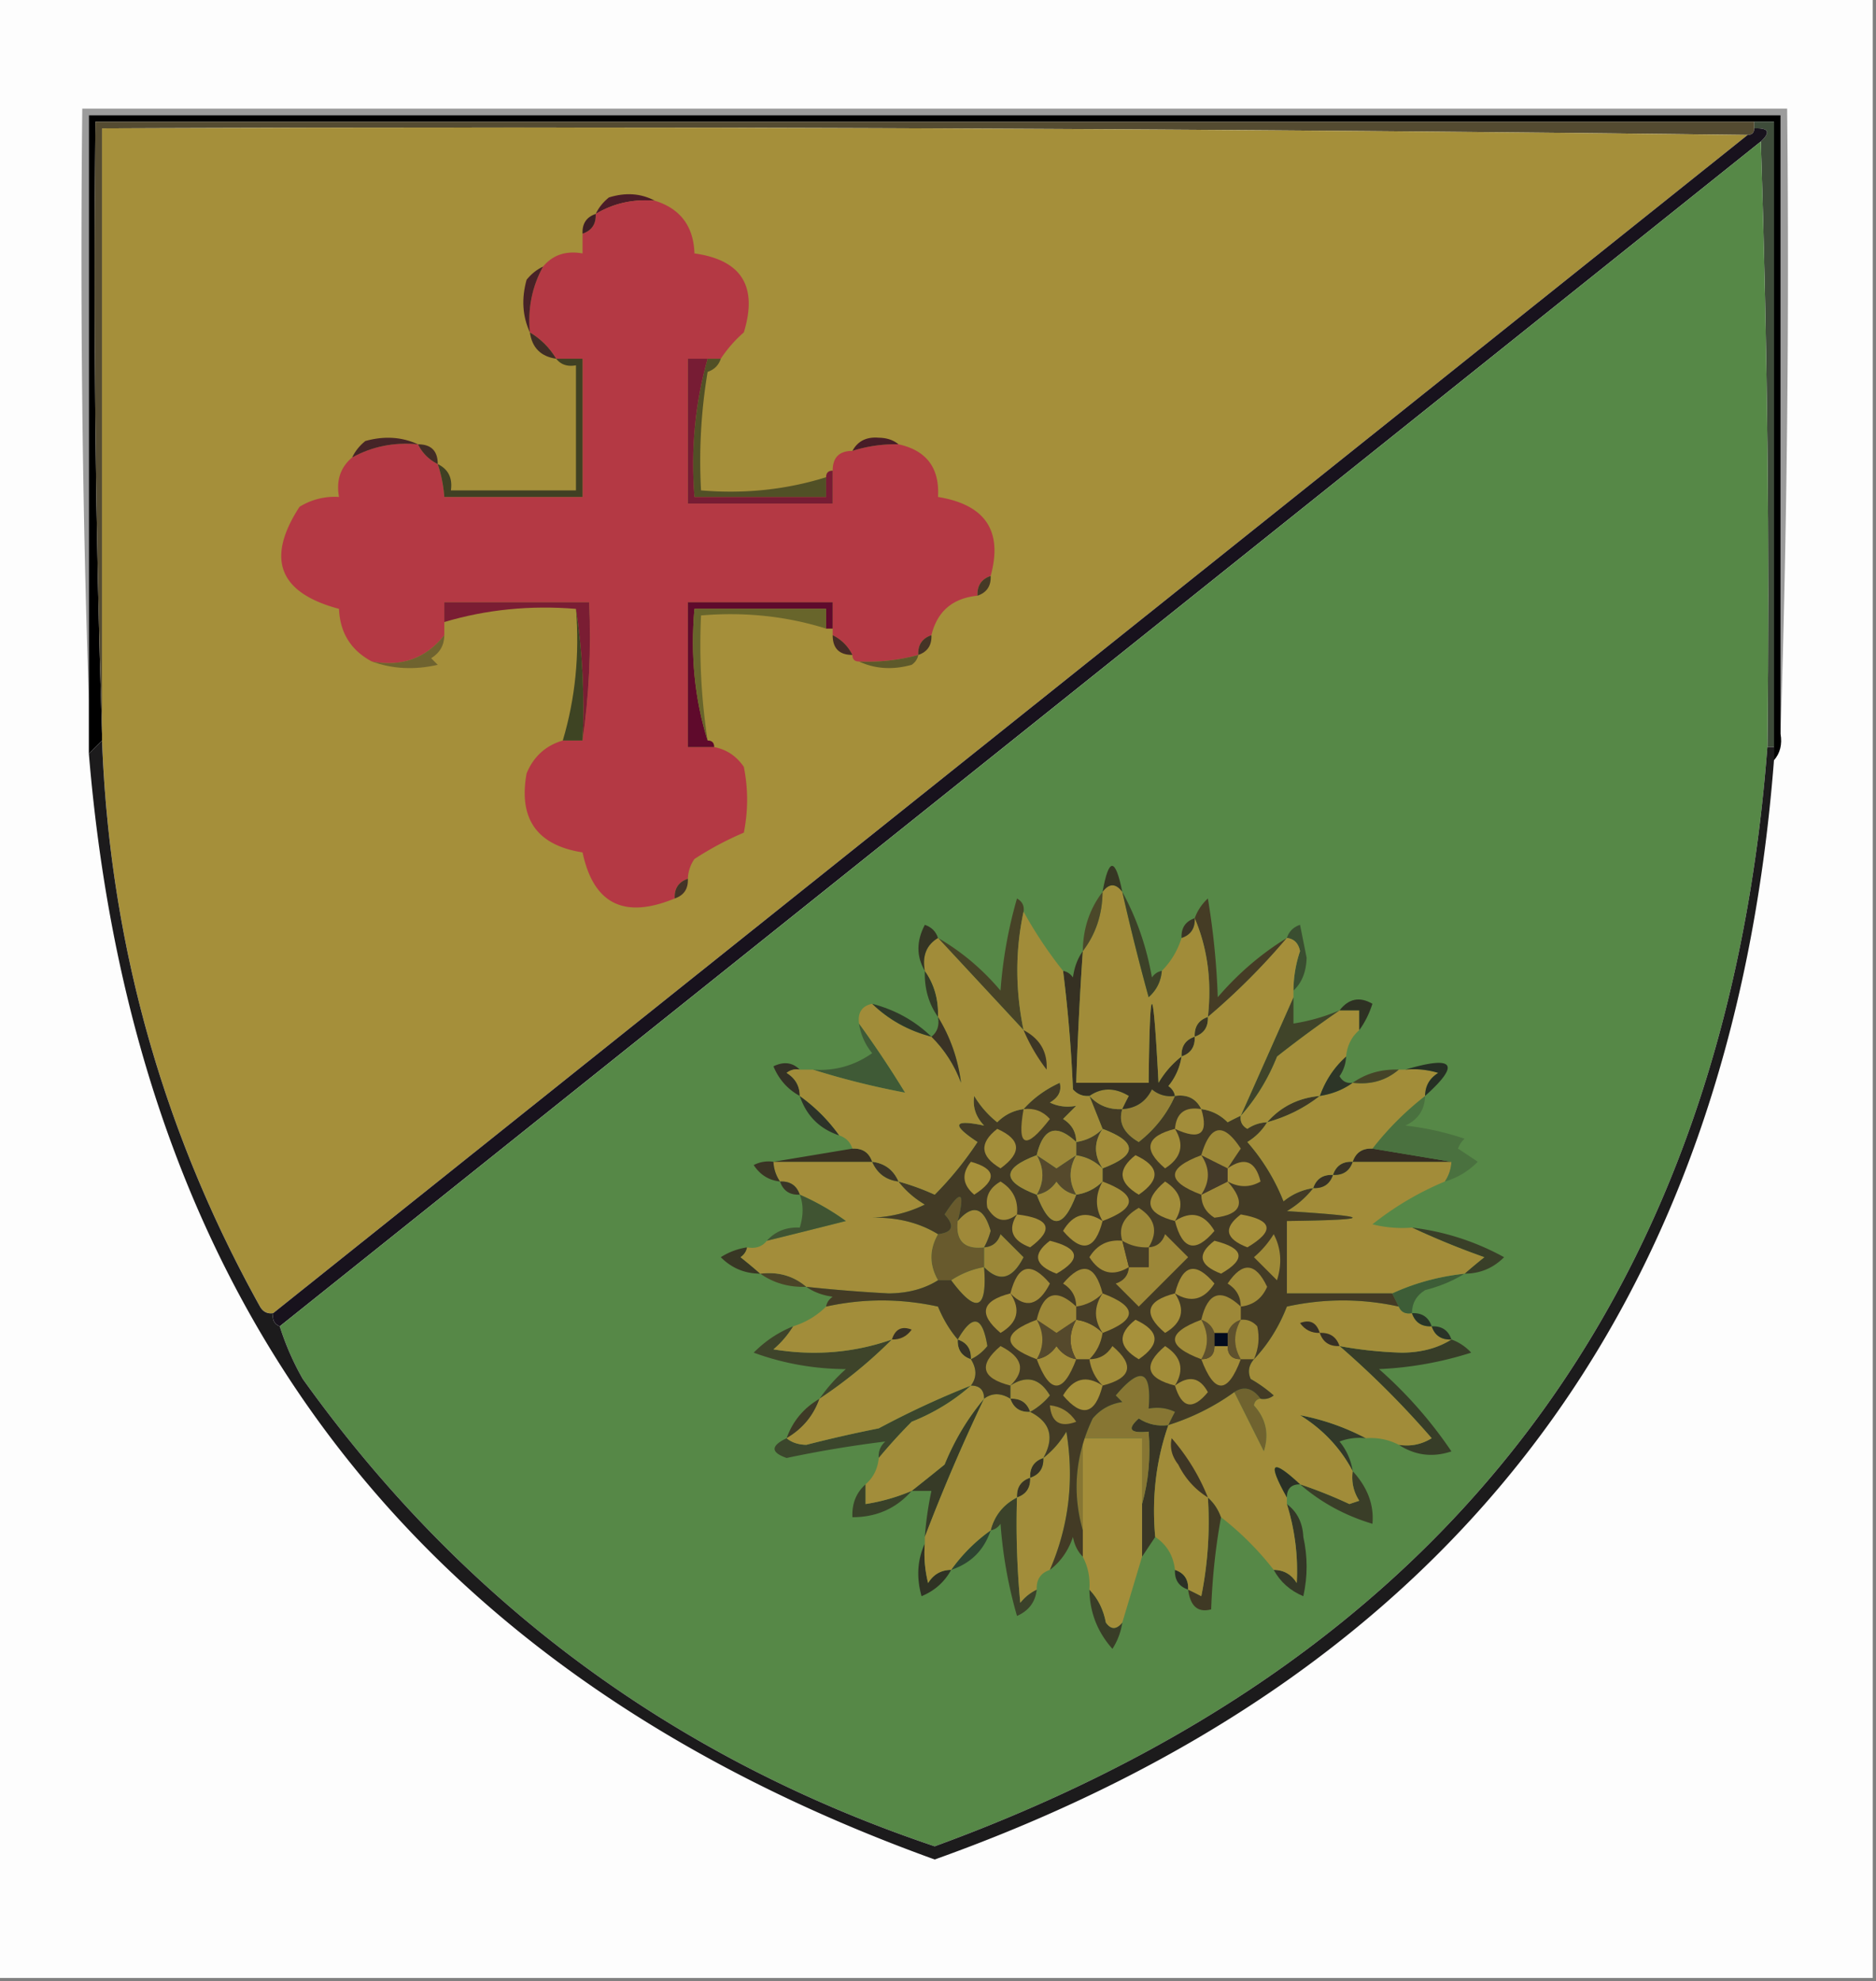 <svg xmlns="http://www.w3.org/2000/svg" width="285" height="301" style="shape-rendering:geometricPrecision;text-rendering:geometricPrecision;image-rendering:optimizeQuality;fill-rule:evenodd;clip-rule:evenodd"><rect width="100%" height="100%" fill="#808080" stroke="none"/><path style="opacity:1" fill="#fdfdfd" d="M-.5-.5h285v301H-.5V-.5z"/><path style="opacity:1" fill="#9c9c9c" d="M270.5 111.5v-94h-257v89a2025.65 2025.65 0 0 1-1-90h259c.332 31.838-.002 63.504-1 95z"/><path style="opacity:1" d="M270.5 111.5c.268 1.599-.066 2.932-1 4v-97h-255c-.332 31.171.002 62.171 1 93v1l-2 2v-97h257v94z"/><path style="opacity:1" fill="#544b31" d="M266.5 18.5v1c0 .667-.333 1-1 1-83.165-1-166.498-1.333-250-1v92a2162.781 2162.781 0 0 1-1-93h252z"/><path style="opacity:1" fill="#a58f3a" d="m265.5 20.5-224 179c-.876.131-1.543-.202-2-1-14.837-26.67-22.837-55.337-24-86v-93c83.502-.333 166.835 0 250 1z"/><path style="opacity:1" fill="#3e4c3a" d="M266.5 19.5v-1h3v95h-1c.331-30.838-.002-61.505-1-92 1.531-1.424 1.198-2.091-1-2z"/><path style="opacity:1" fill="#4b1c28" d="M99.5 30.5c-3.285-.29-6.285.377-9 2 .453-.958 1.12-1.792 2-2.5 2.538-.796 4.872-.63 7 .5z"/><path style="opacity:1" fill="#b43944" d="M99.5 30.5c3.865 1.206 5.865 3.873 6 8 7.152 1 9.652 5 7.5 12a19.565 19.565 0 0 0-3.5 4h-5v22h22v-5c0-2 1-3 3-3a21.445 21.445 0 0 1 7-1c4.262.933 6.262 3.6 6 8 7.206 1.176 9.873 5.176 8 12-1.406.473-2.073 1.473-2 3-3.781.38-6.114 2.38-7 6-1.406.473-2.073 1.473-2 3a29.23 29.23 0 0 1-9 1c-.667 0-1-.333-1-1a6.544 6.544 0 0 0-3-3v-5h-22v22h4c1.871.359 3.371 1.359 4.5 3a25.238 25.238 0 0 1 0 10 48.03 48.03 0 0 0-7.5 4 5.576 5.576 0 0 0-1 3c-1.406.473-2.073 1.473-2 3-7.671 3.169-12.338.836-14-7-6.92-1.089-9.753-5.089-8.5-12 1.055-2.556 2.888-4.223 5.5-5h3c.991-6.813 1.325-13.813 1-21h-22v5c-2.783 3.508-6.45 4.842-11 4-3.182-1.693-4.848-4.36-5-8-9.135-2.434-11.135-7.6-6-15.5a10.1 10.1 0 0 1 6-1.5c-.447-2.51.22-4.51 2-6 3.052-1.678 6.385-2.345 10-2a6.541 6.541 0 0 0 3 3 20.677 20.677 0 0 1 1 5h21v-21h-4c-1-1.667-2.333-3-4-4-.345-3.615.322-6.948 2-10 1.49-1.78 3.49-2.447 6-2v-3c1.406-.473 2.073-1.473 2-3 2.715-1.623 5.715-2.29 9-2z"/><path style="opacity:1" fill="#3d1f25" d="M90.5 32.5c.073 1.527-.594 2.527-2 3-.073-1.527.594-2.527 2-3z"/><path style="opacity:1" fill="#472227" d="M82.5 40.5c-1.678 3.052-2.345 6.385-2 10-1.134-2.466-1.3-5.133-.5-8 .708-.88 1.542-1.547 2.5-2z"/><path style="opacity:1" fill="#3f2d25" d="M80.5 50.5c1.667 1 3 2.333 4 4-2.333-.333-3.667-1.667-4-4z"/><path style="opacity:1" fill="#471d27" d="M136.5 67.5a21.445 21.445 0 0 0-7 1c.812-1.493 2.145-2.16 4-2 1.226.02 2.226.353 3 1z"/><path style="opacity:1" fill="#462427" d="M63.5 67.5c-3.615-.345-6.948.322-10 2 .453-.958 1.12-1.792 2-2.5 2.867-.8 5.534-.634 8 .5z"/><path style="opacity:1" fill="#432d26" d="M63.5 67.5c2 0 3 1 3 3a6.541 6.541 0 0 1-3-3z"/><path style="opacity:1" fill="#404023" d="M84.5 54.5h4v21h-21a20.677 20.677 0 0 0-1-5c1.604.787 2.27 2.12 2 4h19v-19c-1.291.237-2.291-.096-3-1z"/><path style="opacity:1" fill="#515026" d="M107.5 54.5h2c-.311.978-.978 1.645-2 2a81.884 81.884 0 0 0-1 18c6.621.56 12.955-.107 19-2v3h-20c-.571-7.28.095-14.28 2-21z"/><path style="opacity:1" fill="#771c34" d="M107.5 54.5c-1.905 6.72-2.571 13.72-2 21h20v-3c0-.667.333-1 1-1v5h-22v-22h3z"/><path style="opacity:1" fill="#463a26" d="M150.5 87.5c.073 1.527-.594 2.527-2 3-.073-1.527.594-2.527 2-3z"/><path style="opacity:1" fill="#7a1d33" d="M88.5 112.5c.324-6.854-.01-13.521-1-20-6.95-.566-13.618.1-20 2v-3h22c.325 7.187-.009 14.187-1 21z"/><path style="opacity:1" fill="#3e4423" d="M87.5 92.5c.99 6.479 1.324 13.146 1 20h-3c1.9-6.382 2.566-13.05 2-20z"/><path style="opacity:1" fill="#5f0a2c" d="M126.5 95.5h-1v-3h-20c-.626 7.084.041 13.75 2 20 .667 0 1 .333 1 1h-4v-22h22v4z"/><path style="opacity:1" fill="#68652b" d="M125.5 95.5c-6.045-1.893-12.379-2.56-19-2a96.254 96.254 0 0 0 1 19c-1.959-6.25-2.626-12.916-2-20h20v3z"/><path style="opacity:1" fill="#442b25" d="M126.5 96.5a6.544 6.544 0 0 1 3 3c-2 0-3-1-3-3z"/><path style="opacity:1" fill="#453426" d="M141.5 96.5c.073 1.527-.594 2.527-2 3-.073-1.527.594-2.527 2-3z"/><path style="opacity:1" fill="#6f632f" d="M67.5 96.5c-.01 1.517-.677 2.684-2 3.5l1 1c-3.527.808-6.86.641-10-.5 4.55.842 8.217-.492 11-4z"/><path style="opacity:1" fill="#5e592a" d="M139.5 99.5c-.111.617-.444 1.117-1 1.5-2.867.801-5.534.634-8-.5a29.23 29.23 0 0 0 9-1z"/><path style="opacity:1" fill="#18121d" d="M266.5 19.5c2.198-.091 2.531.576 1 2-75.024 60.03-150.024 120.03-225 180-.838-.342-1.172-1.008-1-2l224-179c.667 0 1-.333 1-1z"/><path style="opacity:1" fill="#568847" d="M267.5 21.5a2117.581 2117.581 0 0 1 1 92c-6.343 82.839-48.51 138.505-126.5 167-39.666-13.337-71.666-37.003-96-71a40.972 40.972 0 0 1-3.5-8c74.976-59.97 149.976-119.97 225-180z"/><path style="opacity:1" fill="#1c1b1c" d="M15.5 112.5c1.163 30.663 9.163 59.33 24 86 .457.798 1.124 1.131 2 1-.172.992.162 1.658 1 2a40.972 40.972 0 0 0 3.5 8c24.334 33.997 56.334 57.663 96 71 77.99-28.495 120.157-84.161 126.5-167h1v2c-6.448 83.271-48.948 138.938-127.5 167-78.719-28.394-121.552-84.394-128.5-168l2-2z"/><path style="opacity:1" fill="#393d27" d="M165.5 241.5c1.293 1.342 2.126 3.009 2.5 5 .77 1.098 1.603 1.098 2.5 0a10.134 10.134 0 0 1-1.5 4c-2.287-2.572-3.453-5.572-3.5-9z"/><path style="opacity:1" fill="#3b422a" d="M154.5 227.5c-.166 5.344.001 10.677.5 16 .708-.881 1.542-1.547 2.5-2-.212 1.884-1.212 3.217-3 4a67.917 67.917 0 0 1-2.5-14c-.383.556-.883.889-1.5 1 .58-2.249 1.913-3.915 4-5z"/><path style="opacity:1" fill="#2c3025" d="M178.5 238.5c1.406.473 2.073 1.473 2 3-1.406-.473-2.073-1.473-2-3z"/><path style="opacity:1" fill="#343727" d="M195.5 228.5c1.567 1.181 2.401 2.847 2.5 5 .667 3 .667 6 0 9-1.992-.828-3.492-2.161-4.5-4 1.517.011 2.684.677 3.5 2 .221-4.07-.279-8.07-1.5-12z"/><path style="opacity:1" fill="#2f3224" d="M140.5 234.5a18.453 18.453 0 0 0 .5 6c.816-1.323 1.983-1.989 3.5-2-1.008 1.839-2.508 3.172-4.5 4-.801-2.867-.634-5.534.5-8z"/><path style="opacity:1" fill="#2e4431" d="M150.5 232.5c-1 3-3 5-6 6a25.658 25.658 0 0 1 6-6z"/><path style="opacity:1" fill="#3f3924" d="M183.5 227.5c.901.79 1.568 1.79 2 3-.826 4.482-1.326 9.149-1.5 14-2.005.532-3.171-.468-3.5-3 .65.304 1.317.637 2 1a57.15 57.15 0 0 0 1-15z"/><path style="opacity:1" fill="#393625" d="M177.5 216.5c-1.879 5.37-2.545 11.037-2 17l-2 3v-8c.982-3.462 1.315-7.129 1-11-2.836.298-3.336-.369-1.5-2 1.356.88 2.856 1.214 4.5 1z"/><path style="opacity:1" fill="#394129" d="M131.5 225.5v3a29.417 29.417 0 0 0 7-2c-2.335 2.665-5.335 3.998-9 4-.098-2.053.569-3.72 2-5z"/><path style="opacity:1" fill="#3a3e28" d="M205.5 223.5c2.258 2.462 3.258 5.129 3 8-4.178-1.252-7.845-3.252-11-6a71.042 71.042 0 0 1 7.5 3l1.5-.5c-.88-1.356-1.214-2.856-1-4.5z"/><path style="opacity:1" fill="#393324" d="M156.5 224.5c.073 1.527-.594 2.527-2 3-.073-1.527.594-2.527 2-3z"/><path style="opacity:1" fill="#373b27" d="M149.5 212.5a281.572 281.572 0 0 0-9 21 51.569 51.569 0 0 1 1-7h-3a455.669 455.669 0 0 0 5-4c1.523-3.729 3.523-7.062 6-10z"/><path style="opacity:1" fill="#a28d3a" d="M159.5 238.5c-1.406.473-2.073 1.473-2 3-.958.453-1.792 1.119-2.5 2a128.507 128.507 0 0 1-.5-16c1.406-.473 2.073-1.473 2-3 1.406-.473 2.073-1.473 2-3 1.385-1.074 2.551-2.407 3.5-4 1.216 7.316.383 14.316-2.5 21z"/><path style="opacity:1" fill="#373324" d="M158.5 221.5c.073 1.527-.594 2.527-2 3-.073-1.527.594-2.527 2-3z"/><path style="opacity:1" fill="#323929" d="M207.5 218.5a8.43 8.43 0 0 0-4 .5 9.175 9.175 0 0 1 2 4.5c-1.857-3.51-4.524-6.343-8-8.5a35.759 35.759 0 0 1 10 3.5z"/><path style="opacity:1" fill="#a48e3a" d="M173.5 228.5v8c-.996 3.292-1.996 6.625-3 10-.897 1.098-1.73 1.098-2.5 0-.374-1.991-1.207-3.658-2.5-5 .134-1.792-.199-3.458-1-5v-18h9v10z"/><path style="opacity:1" fill="#3b462c" d="M147.5 210.5c-2.602 2.31-5.602 4.143-9 5.5a81.338 81.338 0 0 0-5 5.5c-.086-.996.248-1.829 1-2.5a176.08 176.08 0 0 0-15 2.5c-2.43-.847-2.43-1.847 0-3 .774.647 1.774.98 3 1a201.888 201.888 0 0 1 11-2.5 133.426 133.426 0 0 1 14-6.5z"/><path style="opacity:1" fill="#877633" d="M177.5 216.5c-1.644.214-3.144-.12-4.5-1-1.836 1.631-1.336 2.298 1.5 2 .315 3.871-.018 7.538-1 11v-10h-9v14c-1.644-5.78-1.144-11.446 1.5-17 1.171-1.393 2.671-2.227 4.5-2.5l-1-1c3.813-4.514 5.48-3.847 5 2 1.451-.263 2.784-.096 4 .5-.363.683-.696 1.35-1 2z"/><path style="opacity:1" fill="#3e3a26" d="M124.5 212.5c-.919 2.589-2.586 4.589-5 6 .919-2.589 2.586-4.589 5-6z"/><path style="opacity:1" fill="#70632f" d="M191.5 212.5c-.543.06-.876.393-1 1 1.845 2.036 2.345 4.37 1.5 7a37730.68 37730.68 0 0 1-4.5-9c1.462-.971 2.795-.638 4 1z"/><path style="opacity:1" fill="#3c3525" d="M153.5 212.5c1.527-.073 2.527.594 3 2-1.527.073-2.527-.594-3-2z"/><path style="opacity:1" fill="#a28d3a" d="M147.5 210.5c1.333 0 2 .667 2 2-2.477 2.938-4.477 6.271-6 10a455.669 455.669 0 0 1-5 4 29.417 29.417 0 0 1-7 2v-3c1.174-1.014 1.84-2.347 2-4a81.338 81.338 0 0 1 5-5.5c3.398-1.357 6.398-3.19 9-5.5z"/><path style="opacity:1" fill="#a28d39" d="M153.5 212.5c.473 1.406 1.473 2.073 3 2 3.071 1.552 3.737 3.885 2 7-1.406.473-2.073 1.473-2 3-1.406.473-2.073 1.473-2 3-2.087 1.085-3.42 2.751-4 5a25.658 25.658 0 0 0-6 6c-1.517.011-2.684.677-3.5 2a18.453 18.453 0 0 1-.5-6v-1a281.572 281.572 0 0 1 9-21c1.202-.905 2.536-.905 4 0z"/><path style="opacity:1" fill="#9f8a39" d="M156.5 214.5c-.473-1.406-1.473-2.073-3-2v-2c2.463-1.612 4.463-1.112 6 1.5a10.515 10.515 0 0 1-3 2.5z"/><path style="opacity:1" fill="#373d28" d="M220.5 203.5a7.47 7.47 0 0 1 3 2 53.83 53.83 0 0 1-14 2.5 65.052 65.052 0 0 1 11 12.5c-2.854.95-5.52.617-8-1 1.788.285 3.455-.048 5-1a138.697 138.697 0 0 0-14-14c3.116.575 6.283.909 9.5 1 2.929-.025 5.429-.691 7.5-2z"/><path style="opacity:1" fill="#3e442a" d="M120.5 201.5a14.698 14.698 0 0 1-3 3.5c6.24 1.019 12.24.519 18-1.5a71.118 71.118 0 0 1-11 9 25.14 25.14 0 0 1 4-4.5c-4.863-.029-9.53-.862-14-2.5 1.764-1.778 3.764-3.111 6-4z"/><path style="opacity:1" fill="#383324" d="M145.5 203.5c1.406.473 2.073 1.473 2 3-1.406-.473-2.073-1.473-2-3z"/><path style="opacity:1" fill="#a18c39" d="M212.5 198.5c.342.838 1.008 1.172 2 1 .473 1.406 1.473 2.073 3 2 .473 1.406 1.473 2.073 3 2-2.071 1.309-4.571 1.975-7.5 2a61.925 61.925 0 0 1-9.5-1 138.697 138.697 0 0 1 14 14c-1.545.952-3.212 1.285-5 1-1.542-.801-3.208-1.134-5-1a35.759 35.759 0 0 0-10-3.5c3.476 2.157 6.143 4.99 8 8.5-.214 1.644.12 3.144 1 4.5l-1.5.5a71.042 71.042 0 0 0-7.5-3c-4.336-4.023-5.003-3.356-2 2v1a33.933 33.933 0 0 1 1.5 12c-.816-1.323-1.983-1.989-3.5-2-2.333-3-5-5.667-8-8-.432-1.21-1.099-2.21-2-3a57.15 57.15 0 0 1-1 15 43.836 43.836 0 0 0-2-1c.073-1.527-.594-2.527-2-3-.25-2.174-1.25-3.841-3-5-.545-5.963.121-11.63 2-17 3.644-1.155 6.977-2.822 10-5l4.5 9c.845-2.63.345-4.964-1.5-7 .124-.607.457-.94 1-1a2.428 2.428 0 0 0 2-.5 20.499 20.499 0 0 0-3.5-2.5c-.47-1.077-.303-2.077.5-3 2.142-2.265 3.809-4.932 5-8 5.688-1.242 11.355-1.242 17 0z"/><path style="opacity:1" fill="#2a3025" d="M197.5 225.5c-1.333 0-2 .667-2 2-3.003-5.356-2.336-6.023 2-2z"/><path style="opacity:1" fill="#3e3625" d="M183.5 227.5c-1.951-1.216-3.451-2.882-4.5-5-.982-1.259-1.315-2.592-1-4a31.515 31.515 0 0 1 5.5 9z"/><path style="opacity:1" fill="#373024" d="M200.5 202.5c1.527-.073 2.527.594 3 2-1.527.073-2.527-.594-3-2z"/><path style="opacity:1" fill="#a08c39" d="M147.5 206.5c.073-1.527-.594-2.527-2-3 2.259-3.937 3.759-3.604 4.5 1-.708.881-1.542 1.547-2.5 2z"/><path style="opacity:1" fill="#a28d3a" d="M145.5 203.5c-.073 1.527.594 2.527 2 3 .905 1.464.905 2.798 0 4a133.426 133.426 0 0 0-14 6.5 201.888 201.888 0 0 0-11 2.5c-1.226-.02-2.226-.353-3-1 2.414-1.411 4.081-3.411 5-6a71.118 71.118 0 0 0 11-9c-5.76 2.019-11.76 2.519-18 1.5a14.698 14.698 0 0 0 3-3.5c1.934-.61 3.601-1.61 5-3 5.645-1.242 11.312-1.242 17 0 .775 1.896 1.775 3.563 3 5z"/><path style="opacity:1" fill="#383124" d="M135.5 203.5c.502-1.585 1.502-2.085 3-1.5-.744 1.039-1.744 1.539-3 1.5z"/><path style="opacity:1" fill="#2a3327" d="M217.5 201.5c1.527-.073 2.527.594 3 2-1.527.073-2.527-.594-3-2z"/><path style="opacity:1" fill="#373024" d="M200.5 202.5c-1.256.039-2.256-.461-3-1.5 1.498-.585 2.498-.085 3 1.5z"/><path style="opacity:1" fill="#283527" d="M214.5 199.5c1.527-.073 2.527.594 3 2-1.527.073-2.527-.594-3-2z"/><path style="opacity:1" fill="#3d5d37" d="M222.5 193.5c-1.777 1.1-3.777 1.934-6 2.5-1.323.816-1.989 1.983-2 3.5-.992.172-1.658-.162-2-1l-1-2c3.407-1.574 7.073-2.574 11-3z"/><path style="opacity:1" fill="#a18c39" d="M149.5 192.5c.504 6.509-1.163 7.175-5 2a13.227 13.227 0 0 1 5-2z"/><path style="opacity:1" fill="#4a4427" d="M115.5 193.5c2.728-.329 5.062.337 7 2-2.652.09-4.985-.576-7-2z"/><path style="opacity:1" fill="#383724" d="M113.5 189.5c-.111.617-.444 1.117-1 1.5a81.316 81.316 0 0 1 3 2.5c-2.342-.004-4.342-.837-6-2.5a10.134 10.134 0 0 1 4-1.5z"/><path style="opacity:1" fill="#9c8838" d="M149.5 192.5v-3c1.25-.077 2.083-.744 2.5-2l3.5 3.5c-1.702 3.36-3.702 3.86-6 1.5z"/><path style="opacity:1" fill="#393f28" d="M214.5 186.5a38.313 38.313 0 0 1 14 4.5c-1.669 1.669-3.669 2.502-6 2.5a81.316 81.316 0 0 1 3-2.5 120.597 120.597 0 0 1-11-4.5z"/><path style="opacity:1" fill="#685a2d" d="M145.5 185.5c-.333 3 1 4.333 4 4v3a13.227 13.227 0 0 0-5 2h-2c-1.333-2.333-1.333-4.667 0-7 2.258-.275 2.592-1.275 1-3 2.483-3.857 3.149-3.523 2 1z"/><path style="opacity:1" fill="#9f8939" d="M149.5 189.5c-3 .333-4.333-1-4-4 2.286-2.628 3.953-2.128 5 1.5a11.123 11.123 0 0 1-1 2.5z"/><path style="opacity:1" fill="#a28c39" d="M205.5 176.5h15a5.727 5.727 0 0 1-1 3 46.077 46.077 0 0 0-11 6.5c1.973.495 3.973.662 6 .5a120.597 120.597 0 0 0 11 4.5 81.316 81.316 0 0 0-3 2.5c-3.927.426-7.593 1.426-11 3h-16v-11c13.317-.169 13.317-.669 0-1.5 1.593-.949 2.926-2.115 4-3.5 1.527.073 2.527-.594 3-2 1.527.073 2.527-.594 3-2z"/><path style="opacity:1" fill="#a38d3a" d="M117.5 176.5h15c.762 1.762 2.096 2.762 4 3 1.074 1.385 2.407 2.551 4 3.5-2.462 1.216-5.129 1.882-8 2 3.811-.083 7.145.75 10 2.5-1.333 2.333-1.333 4.667 0 7-2.071 1.309-4.571 1.975-7.5 2a236.056 236.056 0 0 1-12.5-1c-1.938-1.663-4.272-2.329-7-2a81.316 81.316 0 0 0-3-2.5c.556-.383.889-.883 1-1.5 1.291.237 2.291-.096 3-1 3.974-.979 7.974-1.979 12-3a37 37 0 0 0-7-4c-.473-1.406-1.473-2.073-3-2a5.727 5.727 0 0 1-1-3z"/><path style="opacity:1" fill="#405432" d="M121.5 181.5a37 37 0 0 1 7 4 1812.725 1812.725 0 0 1-12 3c1.28-1.431 2.947-2.098 5-2 .571-1.86.571-3.527 0-5z"/><path style="opacity:1" fill="#433b25" d="M163.5 173.5c-3.019-2.834-5.019-2.167-6 2-5.333 2-5.333 4 0 6 2 5.333 4 5.333 6 0 1.562-.233 2.895-.9 4-2v-2c5.333-2 5.333-4 0-6l-2-5c1.32 1.442 2.986 2.108 5 2-.624 2.005.21 3.672 2.5 5 2.454-1.941 4.287-4.275 5.5-7 1.88-.271 3.213.396 4 2 1.544.203 2.878.87 4 2 .683-.363 1.35-.696 2-1-.131.876.202 1.543 1 2a5.576 5.576 0 0 1 3-1c-.73 1.212-1.73 2.212-3 3a31 31 0 0 1 5.5 9 9.175 9.175 0 0 1 4.5-2c-1.074 1.385-2.407 2.551-4 3.5 13.317.831 13.317 1.331 0 1.5v11h16l1 2c-5.645-1.242-11.312-1.242-17 0-1.191 3.068-2.858 5.735-5 8-.803.923-.97 1.923-.5 3a20.499 20.499 0 0 1 3.5 2.5 2.428 2.428 0 0 1-2 .5c-1.205-1.638-2.538-1.971-4-1-3.023 2.178-6.356 3.845-10 5 .304-.65.637-1.317 1-2-1.216-.596-2.549-.763-4-.5.48-5.847-1.187-6.514-5-2l1 1c-1.829.273-3.329 1.107-4.5 2.5-2.644 5.554-3.144 11.22-1.5 17v4c-.768-.763-1.268-1.763-1.5-3-.697 2.084-1.864 3.751-3.5 5 2.883-6.684 3.716-13.684 2.5-21-.949 1.593-2.115 2.926-3.5 4 1.737-3.115 1.071-5.448-2-7a10.515 10.515 0 0 0 3-2.5c-1.537-2.612-3.537-3.112-6-1.5v2c-1.464-.905-2.798-.905-4 0 0-1.333-.667-2-2-2 .905-1.202.905-2.536 0-4 .958-.453 1.792-1.119 2.5-2-.741-4.604-2.241-4.937-4.5-1-1.225-1.437-2.225-3.104-3-5-5.688-1.242-11.355-1.242-17 0 .111-.617.444-1.117 1-1.5-1.558-.21-2.891-.71-4-1.5 4.149.443 8.316.777 12.5 1 2.929-.025 5.429-.691 7.5-2h2c3.837 5.175 5.504 4.509 5-2 2.298 2.36 4.298 1.86 6-1.5l-3.5-3.5c-.417 1.256-1.25 1.923-2.5 2 .423-.765.757-1.598 1-2.5-1.047-3.628-2.714-4.128-5-1.5 1.149-4.523.483-4.857-2-1 1.592 1.725 1.258 2.725-1 3-2.855-1.75-6.189-2.583-10-2.5 2.871-.118 5.538-.784 8-2-1.593-.949-2.926-2.115-4-3.5a36.87 36.87 0 0 1 5.5 2 51.812 51.812 0 0 0 6.5-8c-4.022-2.652-3.688-3.486 1-2.5-1.265-1.337-1.765-2.837-1.5-4.5a14.84 14.84 0 0 0 3.5 4c1.122-1.13 2.456-1.797 4-2 1.5-1.679 3.333-3.012 5.5-4 .311 1.242-.189 2.242-1.5 3 1.216.596 2.549.763 4 .5l-2 2c1.323.816 1.989 1.983 2 3.5z"/><path style="opacity:1" fill="#998537" d="M159.5 213.5c1.696.185 3.029 1.019 4 2.5-2.445.91-3.778.076-4-2.5z"/><path style="opacity:1" fill="#a5903a" d="M167.5 210.5c-1.125 4.405-3.125 4.905-6 1.5 1.537-2.612 3.537-3.112 6-1.5z"/><path style="opacity:1" fill="#a38e3a" d="M178.5 210.5c2.119-1.587 3.786-1.254 5 1-2.297 2.79-3.964 2.456-5-1z"/><path style="opacity:1" fill="#a28c39" d="M184.5 204.5h2c0 1.333.667 2 2 2-2 5.333-4 5.333-6 0 1.333 0 2-.667 2-2z"/><path style="opacity:1" fill="#9e8a39" d="M153.5 210.5c-4.405-1.125-4.905-3.125-1.5-6 3.36 1.702 3.86 3.702 1.5 6z"/><path style="opacity:1" fill="#a28d39" d="M178.5 210.5c-4.405-1.125-4.905-3.125-1.5-6 2.479 1.588 2.979 3.588 1.5 6z"/><path style="opacity:1" fill="#a18c39" d="M167.5 210.5c-1.1-1.105-1.767-2.438-2-4 1.517-.011 2.684-.677 3.5-2 3.405 2.875 2.905 4.875-1.5 6zM163.5 206.5c-2 5.333-4 5.333-6 0 1.235-.221 2.235-.888 3-2 .765 1.112 1.765 1.779 3 2z"/><path style="opacity:1" fill="#5f512d" d="M188.5 200.5c-1.141 2.049-1.141 4.049 0 6-1.333 0-2-.667-2-2v-2c.333-1 1-1.667 2-2z"/><path style="opacity:1" fill="#030b1e" d="M184.5 202.5h2v2h-2v-2z"/><path style="opacity:1" fill="#5d502d" d="M182.5 200.5c1 .333 1.667 1 2 2v2c0 1.333-.667 2-2 2 1.141-1.951 1.141-3.951 0-6z"/><path style="opacity:1" fill="#a18c39" d="M182.5 200.5c1.141 2.049 1.141 4.049 0 6-5.333-2-5.333-4 0-6z"/><path style="opacity:1" fill="#a7913b" d="M172.5 200.5c3.684 1.703 3.851 3.703.5 6-3.102-1.837-3.269-3.837-.5-6z"/><path style="opacity:1" fill="#a28c39" d="M163.5 200.5c1.562.233 2.895.9 4 2-.233 1.562-.9 2.895-2 4h-2c-1.141-1.951-1.141-3.951 0-6z"/><path style="opacity:1" fill="#55492c" d="M157.5 200.5c.982.641 1.982 1.307 3 2a185.977 185.977 0 0 1 3-2c-1.141 2.049-1.141 4.049 0 6-1.235-.221-2.235-.888-3-2-.765 1.112-1.765 1.779-3 2 1.141-1.951 1.141-3.951 0-6z"/><path style="opacity:1" fill="#a18c39" d="M157.5 200.5c1.141 2.049 1.141 4.049 0 6-5.333-2-5.333-4 0-6z"/><path style="opacity:1" fill="#9d8938" d="M188.5 200.5c.996-.086 1.829.248 2.5 1 .384 1.697.218 3.363-.5 5h-2c-1.141-1.951-1.141-3.951 0-6z"/><path style="opacity:1" fill="#9d8838" d="M188.5 198.5v2c-1 .333-1.667 1-2 2h-2c-.333-1-1-1.667-2-2 .981-4.167 2.981-4.834 6-2z"/><path style="opacity:1" fill="#473e27" d="M167.5 196.5c-1.333 2-1.333 4 0 6-1.105-1.1-2.438-1.767-4-2v-2c1.562-.233 2.895-.9 4-2z"/><path style="opacity:1" fill="#9d8838" d="M163.5 198.5v2c-.982.641-1.982 1.307-3 2a185.977 185.977 0 0 0-3-2c.981-4.167 2.981-4.834 6-2z"/><path style="opacity:1" fill="#a58f3a" d="M178.5 196.5c1.612 2.463 1.112 4.463-1.5 6-3.405-2.875-2.905-4.875 1.5-6z"/><path style="opacity:1" fill="#a28d39" d="M167.5 196.5c5.333 2 5.333 4 0 6-1.333-2-1.333-4 0-6z"/><path style="opacity:1" fill="#a48e3a" d="M153.5 196.5c1.612 2.463 1.112 4.463-1.5 6-3.405-2.875-2.905-4.875 1.5-6z"/><path style="opacity:1" fill="#a18b3a" d="M153.5 196.5c1.125-4.405 3.125-4.905 6-1.5-1.702 3.36-3.702 3.86-6 1.5z"/><path style="opacity:1" fill="#9f8a39" d="M188.5 198.5c-.011-1.517-.677-2.684-2-3.5 2.259-3.376 4.259-3.21 6 .5-.783 1.788-2.116 2.788-4 3z"/><path style="opacity:1" fill="#9c8738" d="M171.5 192.5h3v-3c1.25-.077 2.083-.744 2.5-2l3.5 3.5-7.5 7.5-3.5-3.5c1.256-.417 1.923-1.25 2-2.5z"/><path style="opacity:1" fill="#9f8a39" d="M167.5 196.5c-1.105 1.1-2.438 1.767-4 2-.011-1.517-.677-2.684-2-3.5 2.875-3.405 4.875-2.905 6 1.5z"/><path style="opacity:1" fill="#a38d3a" d="M178.5 196.5c1.125-4.405 3.125-4.905 6-1.5-1.588 2.479-3.588 2.979-6 1.5z"/><path style="opacity:1" fill="#a28c39" d="m170.5 188.5 1 4c-2.412 1.479-4.412.979-6-1.5 1.153-1.883 2.819-2.716 5-2.5z"/><path style="opacity:1" fill="#9e8a38" d="M193.5 187.5c1.129 2.128 1.296 4.461.5 7l-3.5-3.5a14.698 14.698 0 0 0 3-3.5z"/><path style="opacity:1" fill="#473e26" d="M170.5 188.5c1.208.734 2.541 1.067 4 1v3h-3l-1-4z"/><path style="opacity:1" fill="#a6913b" d="M184.5 188.5c4.516 1.125 4.85 2.792 1 5-3.36-1.291-3.694-2.957-1-5z"/><path style="opacity:1" fill="#a7913b" d="M159.5 188.5c4.516 1.125 4.85 2.792 1 5-3.36-1.291-3.694-2.957-1-5z"/><path style="opacity:1" fill="#a58f3a" d="M188.5 184.5c4.859.845 5.192 2.511 1 5-3.36-1.291-3.694-2.957-1-5z"/><path style="opacity:1" fill="#9c8838" d="M174.5 189.5c-1.459.067-2.792-.266-4-1-.624-2.005.21-3.672 2.5-5 2.479 1.588 2.979 3.588 1.5 6z"/><path style="opacity:1" fill="#a58f3a" d="M167.5 185.5c-1.125 4.405-3.125 4.905-6 1.5 1.537-2.612 3.537-3.112 6-1.5zM154.5 184.5c5.026.598 5.692 2.264 2 5-2.766-1.035-3.432-2.701-2-5z"/><path style="opacity:1" fill="#a48e3a" d="M178.5 185.5c2.463-1.612 4.463-1.112 6 1.5-2.875 3.405-4.875 2.905-6-1.5z"/><path style="opacity:1" fill="#a28d39" d="M167.5 179.5c5.333 2 5.333 4 0 6-1.141-1.951-1.141-3.951 0-6z"/><path style="opacity:1" fill="#a18c39" d="M154.5 184.5c-1.774 1.381-3.274 1.048-4.5-1-.345-1.701.322-3.034 2-4 1.883 1.153 2.716 2.819 2.5 5z"/><path style="opacity:1" fill="#a08b39" d="M163.5 181.5c-2 5.333-4 5.333-6 0 1.235-.221 2.235-.888 3-2 .765 1.112 1.765 1.779 3 2z"/><path style="opacity:1" fill="#9f8a39" d="M186.5 179.5c2.824 3.178 2.158 5.012-2 5.5-1.323-.816-1.989-1.983-2-3.5l4-2z"/><path style="opacity:1" fill="#a28d3a" d="M178.5 185.5c-4.405-1.125-4.905-3.125-1.5-6 2.479 1.588 2.979 3.588 1.5 6z"/><path style="opacity:1" fill="#373024" d="M202.5 178.5c-.473 1.406-1.473 2.073-3 2 .473-1.406 1.473-2.073 3-2z"/><path style="opacity:1" fill="#3a3626" d="M118.5 179.5c1.527-.073 2.527.594 3 2-1.527.073-2.527-.594-3-2z"/><path style="opacity:1" fill="#a48e3a" d="M186.5 179.5v-2c2.564-1.791 4.231-1.124 5 2-1.595.934-3.261.934-5 0z"/><path style="opacity:1" fill="#443a29" d="m182.5 175.5 4 2v2l-4 2c1.333-2 1.333-4 0-6z"/><path style="opacity:1" fill="#9f8a39" d="M182.5 175.5c1.333 2 1.333 4 0 6-5.333-2-5.333-4 0-6z"/><path style="opacity:1" fill="#55492c" d="M157.5 175.5c.982.641 1.982 1.307 3 2a185.977 185.977 0 0 1 3-2c-1.141 2.049-1.141 4.049 0 6-1.235-.221-2.235-.888-3-2-.765 1.112-1.765 1.779-3 2 1.141-1.951 1.141-3.951 0-6z"/><path style="opacity:1" fill="#a6903a" d="M147.5 176.5c3.84 1.068 4.007 2.735.5 5-1.788-1.523-1.955-3.19-.5-5z"/><path style="opacity:1" fill="#373224" d="M205.5 176.5c-.473 1.406-1.473 2.073-3 2 .473-1.406 1.473-2.073 3-2z"/><path style="opacity:1" fill="#a7913a" d="M172.5 175.5c3.684 1.703 3.851 3.703.5 6-3.102-1.837-3.269-3.837-.5-6z"/><path style="opacity:1" fill="#a18c39" d="M163.5 175.5c1.562.233 2.895.9 4 2v2c-1.105 1.1-2.438 1.767-4 2-1.141-1.951-1.141-3.951 0-6z"/><path style="opacity:1" fill="#a08b38" d="M157.5 175.5c1.141 2.049 1.141 4.049 0 6-5.333-2-5.333-4 0-6z"/><path style="opacity:1" fill="#3a3424" d="M117.5 176.5a5.727 5.727 0 0 0 1 3c-1.696-.185-3.029-1.019-4-2.5a4.934 4.934 0 0 1 3-.5z"/><path style="opacity:1" fill="#3d3626" d="M132.5 176.5c1.904.238 3.238 1.238 4 3-1.904-.238-3.238-1.238-4-3z"/><path style="opacity:1" fill="#352d22" d="m208.5 174.5 12 2h-15c.473-1.406 1.473-2.073 3-2z"/><path style="opacity:1" fill="#383122" d="M129.5 174.5c1.527-.073 2.527.594 3 2h-15l12-2z"/><path style="opacity:1" fill="#494028" d="M167.5 171.5c-1.333 2-1.333 4 0 6-1.105-1.1-2.438-1.767-4-2v-2c1.562-.233 2.895-.9 4-2z"/><path style="opacity:1" fill="#9d8938" d="m186.5 177.5-4-2c1.374-4.697 3.374-5.031 6-1a185.977 185.977 0 0 0-2 3z"/><path style="opacity:1" fill="#a28d39" d="M178.5 171.5c1.479 2.412.979 4.412-1.5 6-3.405-2.875-2.905-4.875 1.5-6z"/><path style="opacity:1" fill="#a28c39" d="M167.5 171.5c5.333 2 5.333 4 0 6-1.333-2-1.333-4 0-6z"/><path style="opacity:1" fill="#a38e3a" d="M151.5 171.5c3.627 1.618 3.794 3.618.5 6-3.102-1.837-3.269-3.837-.5-6z"/><path style="opacity:1" fill="#9c8838" d="M163.5 173.5v2c-.982.641-1.982 1.307-3 2a185.977 185.977 0 0 0-3-2c.981-4.167 2.981-4.834 6-2z"/><path style="opacity:1" fill="#4a713f" d="M216.5 166.5c-.061 2.092-1.061 3.592-3 4.5a43.073 43.073 0 0 1 9 2 3.647 3.647 0 0 0-1 1.5l3 2c-1.44 1.452-3.106 2.452-5 3a5.727 5.727 0 0 0 1-3l-12-2c2.333-3 5-5.667 8-8z"/><path style="opacity:1" fill="#3e3825" d="M200.5 166.5c-2.349 1.841-5.015 3.174-8 4 2.079-2.373 4.746-3.706 8-4z"/><path style="opacity:1" fill="#a28d3a" d="M182.5 168.5c1.142 3.783-.191 4.783-4 3 .194-2.412 1.527-3.412 4-3z"/><path style="opacity:1" fill="#968237" d="M178.5 166.5c-1.213 2.725-3.046 5.059-5.5 7-2.29-1.328-3.124-2.995-2.5-5 2.082-.124 3.582-1.124 4.5-3 1.011.837 2.178 1.17 3.5 1z"/><path style="opacity:1" fill="#2d3228" d="M121.5 166.5a25.658 25.658 0 0 1 6 6c-3-1-5-3-6-6z"/><path style="opacity:1" fill="#9d8938" d="M165.5 166.5c1.864-1.293 3.864-1.293 6 0-.363.683-.696 1.35-1 2-2.014.108-3.68-.558-5-2z"/><path style="opacity:1" fill="#a28d39" d="M212.5 162.5h1a12.93 12.93 0 0 1 5 .5c-1.323.816-1.989 1.983-2 3.5-3 2.333-5.667 5-8 8-1.527-.073-2.527.594-3 2-1.527-.073-2.527.594-3 2-1.527-.073-2.527.594-3 2a9.175 9.175 0 0 0-4.5 2 31 31 0 0 0-5.5-9c1.27-.788 2.27-1.788 3-3 2.985-.826 5.651-2.159 8-4 1.903-.296 3.57-.963 5-2 2.728.329 5.062-.337 7-2z"/><path style="opacity:1" fill="#454428" d="M212.5 162.5c-1.938 1.663-4.272 2.329-7 2 2.015-1.424 4.348-2.09 7-2z"/><path style="opacity:1" fill="#2d3527" d="M204.5 160.5a5.576 5.576 0 0 1-1 3c.457.798 1.124 1.131 2 1-1.43 1.037-3.097 1.704-5 2 .851-2.382 2.184-4.382 4-6z"/><path style="opacity:1" fill="#333025" d="M121.5 162.5a2.428 2.428 0 0 0-2 .5c1.323.816 1.989 1.983 2 3.5-1.839-1.008-3.172-2.508-4-4.5 1.566-.765 2.899-.598 4 .5z"/><path style="opacity:1" fill="#262f24" d="M213.5 162.5c7.423-2.202 8.423-.869 3 4 .011-1.517.677-2.684 2-3.5a12.93 12.93 0 0 0-5-.5z"/><path style="opacity:1" fill="#363123" d="M164.5 144.5a553.649 553.649 0 0 0-1 20h11c.168-15.986.668-15.986 1.5 0 .949-1.593 2.115-2.926 3.5-4a9.175 9.175 0 0 1-2 4.5c.556.383.889.883 1 1.5-1.322.17-2.489-.163-3.5-1-.918 1.876-2.418 2.876-4.5 3 .304-.65.637-1.317 1-2-2.136-1.293-4.136-1.293-6 0-.996.086-1.829-.248-2.5-1a216.615 216.615 0 0 0-1.5-18c.617.111 1.117.444 1.5 1 .21-1.558.71-2.891 1.5-4z"/><path style="opacity:1" fill="#3f5a36" d="M130.5 155.5a158.622 158.622 0 0 1 7 10.5c-4.778-.9-9.445-2.066-14-3.5 3.294.241 6.294-.592 9-2.5a9.175 9.175 0 0 1-2-4.5z"/><path style="opacity:1" fill="#373124" d="M181.5 157.5c.073 1.527-.594 2.527-2 3-.073-1.527.594-2.527 2-3z"/><path style="opacity:1" fill="#a38e3a" d="M203.5 153.5h3v3c-1.174 1.014-1.84 2.347-2 4-1.816 1.618-3.149 3.618-4 6-3.254.294-5.921 1.627-8 4a5.576 5.576 0 0 0-3 1c-.798-.457-1.131-1.124-1-2 2.31-2.602 4.143-5.602 5.5-9a181.524 181.524 0 0 1 9.5-7z"/><path style="opacity:1" fill="#3a3523" d="M183.5 154.5c.073 1.527-.594 2.527-2 3-.073-1.527.594-2.527 2-3z"/><path style="opacity:1" fill="#404429" d="M196.5 151.5v4a29.417 29.417 0 0 0 7-2 181.524 181.524 0 0 0-9.5 7c-1.357 3.398-3.19 6.398-5.5 9a8548.6 8548.6 0 0 0 8-18z"/><path style="opacity:1" fill="#2e3123" d="M206.5 156.5v-3h-3c1.395-1.8 3.061-2.134 5-1-.494 1.526-1.161 2.859-2 4z"/><path style="opacity:1" fill="#474327" d="M155.5 138.5c-1.266 5.87-1.266 11.87 0 18-4.305-4.641-8.639-9.307-13-14 3.567 2.057 6.734 4.723 9.5 8a67.917 67.917 0 0 1 2.5-14c.798.457 1.131 1.124 1 2z"/><path style="opacity:1" fill="#333a26" d="M140.5 147.5c1.424 2.015 2.09 4.348 2 7-1.424-2.015-2.09-4.348-2-7z"/><path style="opacity:1" fill="#3a4e30" d="M196.5 150.5a19.048 19.048 0 0 1 1-6c-.247-1.213-.914-1.88-2-2 .311-.978.978-1.645 2-2l1 5c-.056 2.14-.723 3.806-2 5z"/><path style="opacity:1" fill="#a18c39" d="M155.5 138.5a64.322 64.322 0 0 0 6 9 216.615 216.615 0 0 1 1.5 18c.671.752 1.504 1.086 2.5 1l2 5c-1.105 1.1-2.438 1.767-4 2-.011-1.517-.677-2.684-2-3.5l2-2c-1.451.263-2.784.096-4-.5 1.311-.758 1.811-1.758 1.5-3-2.167.988-4 2.321-5.5 4-1.544.203-2.878.87-4 2a14.84 14.84 0 0 1-3.5-4c-.265 1.663.235 3.163 1.5 4.5-4.688-.986-5.022-.152-1 2.5a51.812 51.812 0 0 1-6.5 8 36.87 36.87 0 0 0-5.5-2c-.762-1.762-2.096-2.762-4-3-.473-1.406-1.473-2.073-3-2-.333-1-1-1.667-2-2a25.658 25.658 0 0 0-6-6c-.011-1.517-.677-2.684-2-3.5a2.428 2.428 0 0 1 2-.5h2c4.555 1.434 9.222 2.6 14 3.5a158.622 158.622 0 0 0-7-10.5c-.215-1.679.452-2.679 2-3 2.508 2.424 5.508 4.09 9 5 1.988 1.965 3.488 4.298 4.5 7-.459-3.61-1.626-6.943-3.5-10 .09-2.652-.576-4.985-2-7-.423-2.281.244-3.948 2-5 4.361 4.693 8.695 9.359 13 14-1.266-6.13-1.266-12.13 0-18z"/><path style="opacity:1" fill="#9f8a39" d="M155.5 168.5c1.603-.188 2.937.312 4 1.5-3.691 4.788-5.025 4.288-4-1.5z"/><path style="opacity:1" fill="#3a3325" d="M142.5 154.5c1.874 3.057 3.041 6.39 3.5 10-1.012-2.702-2.512-5.035-4.5-7 .904-.709 1.237-1.709 1-3z"/><path style="opacity:1" fill="#3d3625" d="M155.5 156.5c2.482 1.304 3.649 3.304 3.5 6a27.563 27.563 0 0 1-3.5-6z"/><path style="opacity:1" fill="#2f3928" d="M132.5 152.5c3.492.91 6.492 2.576 9 5-3.492-.91-6.492-2.576-9-5z"/><path style="opacity:1" fill="#453c25" d="M195.5 142.5a102.102 102.102 0 0 1-12 12c.608-5.444-.058-10.444-2-15a7.47 7.47 0 0 1 2-3 114.67 114.67 0 0 1 1.5 15c3.098-3.607 6.598-6.607 10.5-9z"/><path style="opacity:1" fill="#a48e3a" d="M195.5 142.5c1.086.12 1.753.787 2 2a19.048 19.048 0 0 0-1 6v1a8548.6 8548.6 0 0 1-8 18c-.65.304-1.317.637-2 1-1.122-1.13-2.456-1.797-4-2-.787-1.604-2.12-2.271-4-2-.111-.617-.444-1.117-1-1.5a9.175 9.175 0 0 0 2-4.5c1.406-.473 2.073-1.473 2-3 1.406-.473 2.073-1.473 2-3a102.102 102.102 0 0 0 12-12z"/><path style="opacity:1" fill="#a18c39" d="M170.5 135.5a352.714 352.714 0 0 0 4 16c1.205-1.077 1.872-2.41 2-4 1.39-1.399 2.39-3.066 3-5 1.406-.473 2.073-1.473 2-3 1.942 4.556 2.608 9.556 2 15-1.406.473-2.073 1.473-2 3-1.406.473-2.073 1.473-2 3-1.385 1.074-2.551 2.407-3.5 4-.832-15.986-1.332-15.986-1.5 0h-11c.213-6.674.546-13.341 1-20 1.972-2.584 2.972-5.584 3-9 1-1.333 2-1.333 3 0z"/><path style="opacity:1" fill="#343424" d="M142.5 142.5c-1.756 1.052-2.423 2.719-2 5-1.297-2.193-1.297-4.527 0-7 1.022.355 1.689 1.022 2 2z"/><path style="opacity:1" fill="#3a3525" d="M181.5 139.5c.073 1.527-.594 2.527-2 3-.073-1.527.594-2.527 2-3z"/><path style="opacity:1" fill="#3c4128" d="M170.5 135.5c2.178 3.981 3.678 8.315 4.5 13 .383-.556.883-.889 1.5-1-.128 1.59-.795 2.923-2 4a352.714 352.714 0 0 1-4-16z"/><path style="opacity:1" fill="#4b4829" d="M167.5 135.5c-.028 3.416-1.028 6.416-3 9 .028-3.416 1.028-6.416 3-9z"/><path style="opacity:1" fill="#443427" d="M104.5 133.5c.073 1.527-.594 2.527-2 3-.073-1.527.594-2.527 2-3z"/><path style="opacity:1" fill="#363623" d="M170.5 135.5c-1-1.333-2-1.333-3 0 .938-5.267 1.938-5.267 3 0z"/></svg>